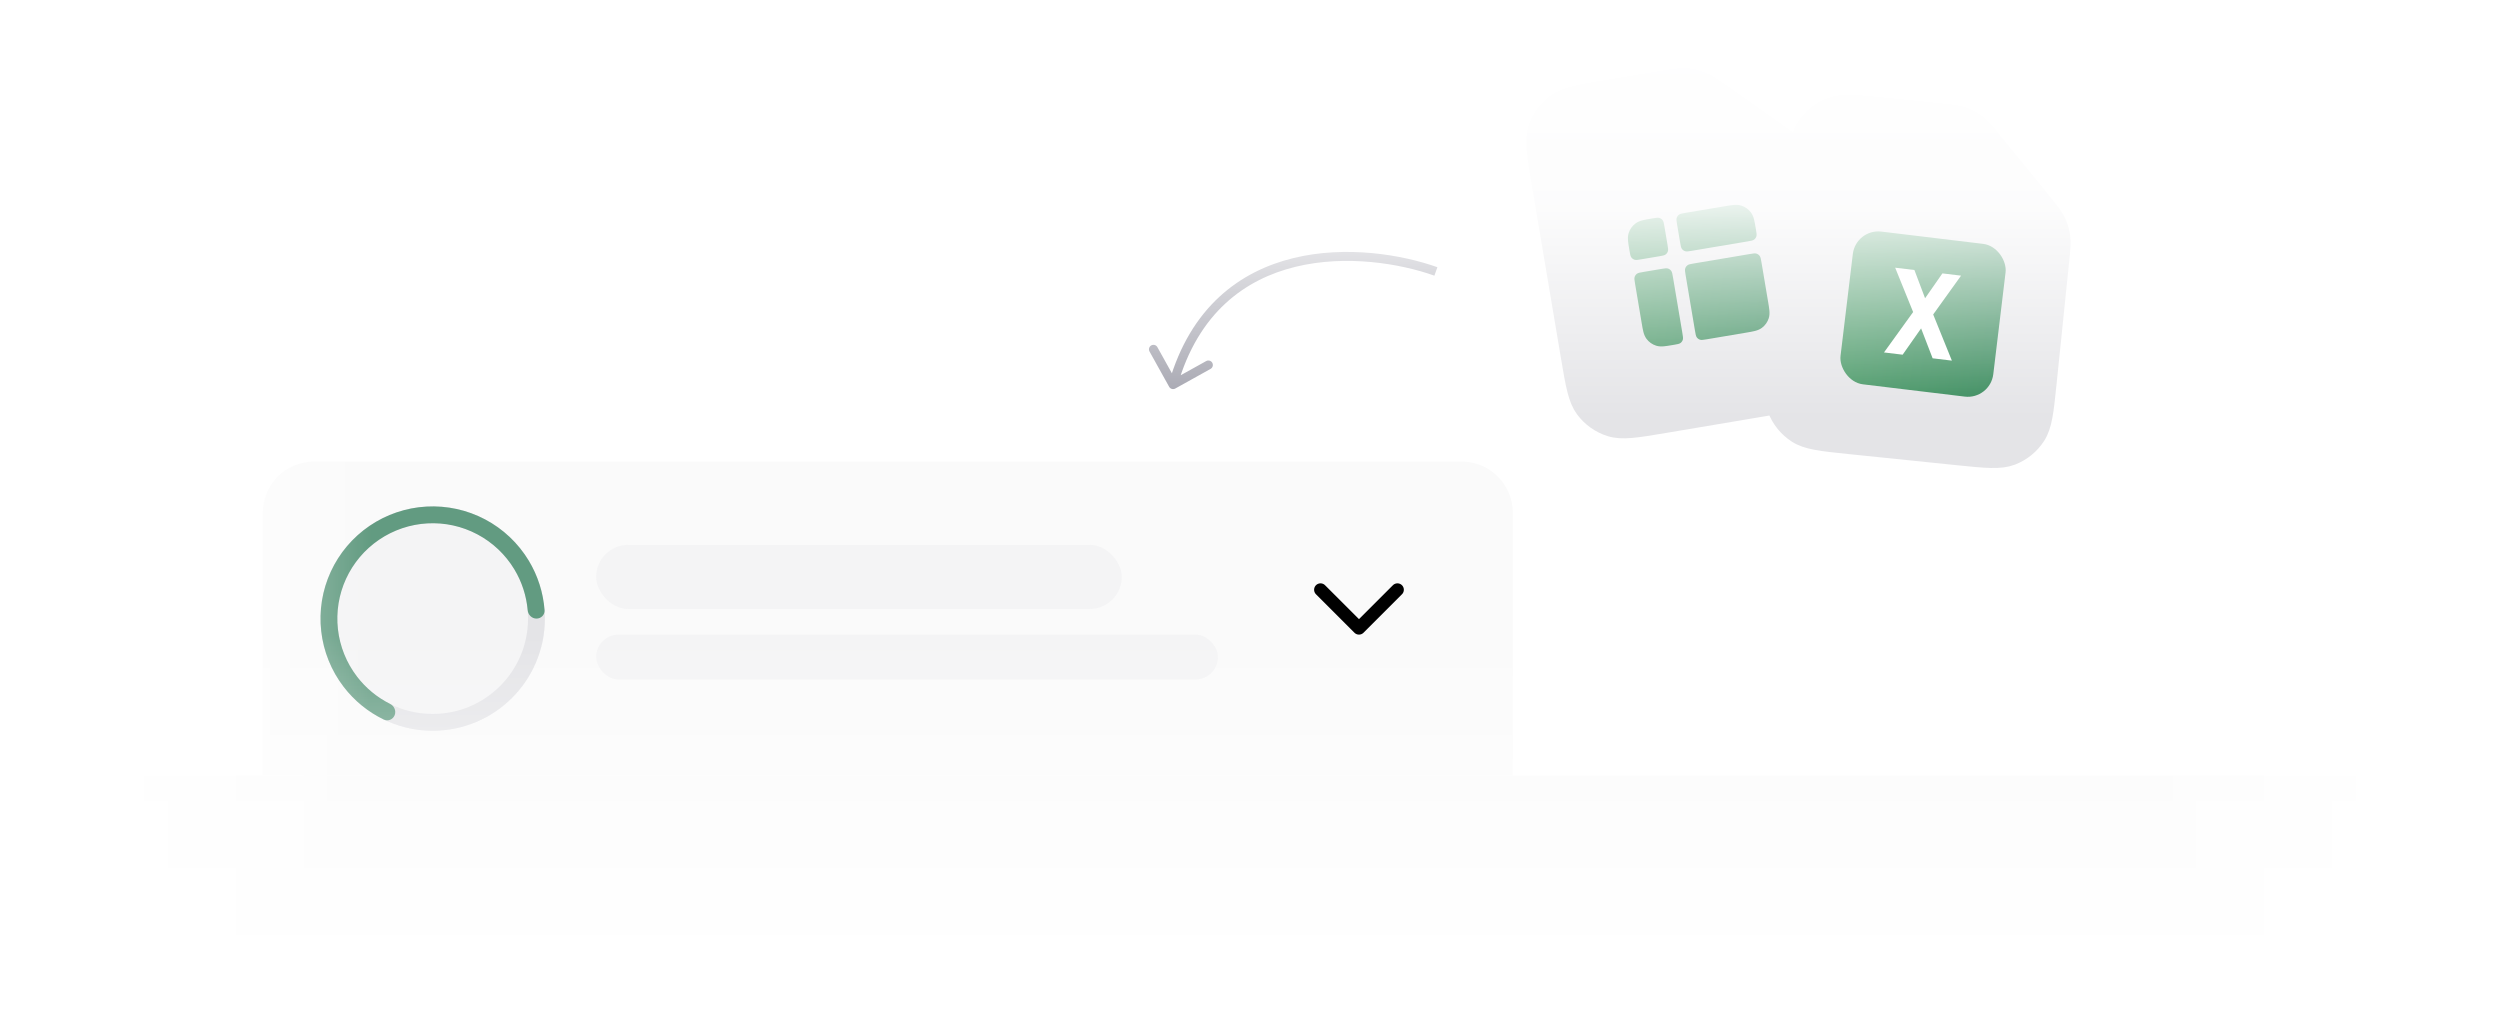 <svg width="390" height="159" viewBox="0 0 390 159" fill="none" xmlns="http://www.w3.org/2000/svg">
<g filter="url(#filter0_d_63_16508)">
<path d="M-12 121H403V146H-12V121Z" fill="#FAFAFA"/>
</g>
<path d="M182.388 60.34C182.576 60.678 183.002 60.8 183.34 60.612L188.846 57.55C189.184 57.362 189.305 56.935 189.118 56.598C188.93 56.26 188.503 56.138 188.166 56.326L183.272 59.048L180.55 54.154C180.362 53.816 179.935 53.695 179.598 53.883C179.26 54.07 179.138 54.497 179.326 54.834L182.388 60.34ZM224.234 41.684C218.704 39.718 209.979 38.25 201.755 40.263C193.478 42.289 185.74 47.841 182.327 59.808L183.673 60.192C186.936 48.751 194.256 43.54 202.088 41.623C209.974 39.693 218.411 41.1 223.766 43.003L224.234 41.684Z" fill="#A0A0AB"/>
<path d="M41 80C41 75.582 44.582 72 49 72H228C232.418 72 236 75.582 236 80V121H41V80Z" fill="#FAFAFA"/>
<circle cx="67.5" cy="96.5" r="17.5" fill="#F4F4F5"/>
<path d="M85 96.5C85 106.165 77.165 114 67.5 114C57.835 114 50 106.165 50 96.5C50 86.835 57.835 79 67.5 79C77.165 79 85 86.835 85 96.5ZM52.625 96.5C52.625 104.715 59.285 111.375 67.5 111.375C75.715 111.375 82.375 104.715 82.375 96.5C82.375 88.285 75.715 81.625 67.5 81.625C59.285 81.625 52.625 88.285 52.625 96.5Z" fill="#E4E4E7"/>
<path d="M83.688 96.5C84.412 96.5 85.005 95.912 84.951 95.189C84.746 92.465 83.906 89.82 82.49 87.47C80.849 84.744 78.494 82.518 75.681 81.03C72.868 79.543 69.703 78.85 66.526 79.027C63.349 79.204 60.28 80.244 57.65 82.035C55.02 83.827 52.928 86.301 51.599 89.192C50.27 92.084 49.755 95.283 50.108 98.445C50.462 101.608 51.671 104.614 53.606 107.14C55.274 109.318 57.427 111.069 59.887 112.257C60.539 112.572 61.304 112.237 61.57 111.562C61.835 110.888 61.5 110.131 60.852 109.807C58.835 108.799 57.068 107.343 55.69 105.544C54.046 103.397 53.018 100.841 52.717 98.153C52.416 95.465 52.855 92.746 53.984 90.288C55.114 87.831 56.892 85.728 59.127 84.205C61.363 82.683 63.971 81.799 66.672 81.648C69.373 81.498 72.063 82.086 74.454 83.351C76.845 84.615 78.846 86.508 80.242 88.825C81.411 90.766 82.118 92.943 82.317 95.189C82.381 95.911 82.963 96.5 83.688 96.5Z" fill="#629B81"/>
<rect x="93" y="85" width="82" height="10" rx="5" fill="#F4F4F5"/>
<rect x="93" y="99" width="97" height="7" rx="3.5" fill="#F4F4F5"/>
<path d="M206 92L212 98L218 92" stroke="black" stroke-width="2" stroke-linecap="round" stroke-linejoin="round"/>
<g style="mix-blend-mode:multiply">
<rect x="225" y="10.947" width="65.89" height="67.053" rx="28" transform="rotate(-9.565 225 10.947)" fill="white"/>
<g clip-path="url(#clip0_63_16508)">
<rect width="63.486" height="63.486" transform="translate(227 12.548) rotate(-9.565)" fill="white"/>
<path d="M240.422 28.527C239.684 24.145 239.315 21.953 239.885 20.136C240.388 18.537 241.383 17.138 242.729 16.14C244.259 15.005 246.45 14.636 250.833 13.897L259.211 12.485C261.125 12.163 262.082 12.002 263.019 12.066C263.85 12.123 264.666 12.311 265.439 12.622C266.31 12.973 267.101 13.535 268.682 14.661L278.4 21.576C279.981 22.701 280.772 23.264 281.389 23.972C281.936 24.6 282.381 25.31 282.707 26.076C283.075 26.94 283.236 27.897 283.559 29.811L286.729 48.623C287.467 53.005 287.836 55.197 287.266 57.014C286.763 58.613 285.768 60.012 284.422 61.011C282.892 62.145 280.7 62.515 276.318 63.253L259.624 66.066C255.241 66.805 253.05 67.174 251.232 66.603C249.633 66.101 248.234 65.106 247.236 63.76C246.101 62.229 245.732 60.038 244.993 55.655L240.422 28.527Z" fill="#E4E4E7"/>
<path d="M264.515 12.314L266.331 23.089C266.577 24.55 266.7 25.28 267.079 25.79C267.411 26.239 267.878 26.571 268.411 26.738C269.016 26.928 269.747 26.805 271.208 26.559L281.982 24.744M283.559 29.811L286.729 48.623C287.467 53.005 287.836 55.197 287.266 57.014C286.763 58.613 285.768 60.012 284.422 61.011C282.892 62.145 280.7 62.515 276.318 63.253L259.624 66.066C255.241 66.805 253.05 67.174 251.232 66.603C249.633 66.101 248.234 65.106 247.236 63.76C246.101 62.229 245.732 60.038 244.993 55.655L240.422 28.527C239.684 24.145 239.315 21.953 239.885 20.136C240.388 18.537 241.383 17.138 242.729 16.14C244.259 15.005 246.45 14.636 250.833 13.897L259.211 12.485C261.125 12.163 262.082 12.002 263.019 12.066C263.85 12.123 264.666 12.311 265.439 12.622C266.31 12.973 267.101 13.535 268.682 14.661L278.4 21.576C279.981 22.701 280.772 23.264 281.389 23.972C281.936 24.6 282.381 25.31 282.707 26.076C283.075 26.94 283.236 27.897 283.559 29.811Z" stroke="#E4E4E7" stroke-width="3" stroke-linecap="round" stroke-linejoin="round"/>
<path d="M259.659 35.38C259.566 34.828 259.519 34.552 259.376 34.359C259.251 34.189 259.074 34.064 258.873 34.001C258.644 33.929 258.368 33.975 257.815 34.068L257.58 34.108C257.06 34.195 256.612 34.271 256.248 34.363C255.863 34.461 255.487 34.596 255.146 34.849C254.637 35.227 254.261 35.755 254.071 36.36C253.944 36.765 253.939 37.165 253.973 37.56C254.005 37.934 254.08 38.383 254.168 38.903L254.207 39.138C254.3 39.69 254.347 39.966 254.49 40.159C254.616 40.329 254.792 40.454 254.993 40.517C255.222 40.589 255.499 40.543 256.051 40.45L258.812 39.985C259.364 39.892 259.64 39.845 259.833 39.702C260.003 39.576 260.128 39.4 260.192 39.199C260.264 38.97 260.217 38.694 260.124 38.141L259.659 35.38Z" fill="url(#paint0_linear_63_16508)"/>
<path d="M256.383 42.422C255.831 42.515 255.555 42.562 255.362 42.705C255.192 42.83 255.067 43.007 255.003 43.208C254.931 43.437 254.978 43.713 255.071 44.266L256.107 50.417C256.195 50.937 256.27 51.386 256.362 51.75C256.46 52.135 256.596 52.51 256.849 52.852C257.226 53.36 257.755 53.737 258.359 53.927C258.764 54.054 259.164 54.059 259.559 54.025C259.934 53.993 260.382 53.917 260.902 53.83L261.137 53.79C261.689 53.697 261.965 53.651 262.158 53.508C262.328 53.382 262.453 53.206 262.517 53.004C262.589 52.775 262.542 52.499 262.449 51.947L260.988 43.269C260.895 42.717 260.848 42.441 260.705 42.248C260.579 42.078 260.403 41.953 260.202 41.889C259.973 41.818 259.696 41.864 259.144 41.957L256.383 42.422Z" fill="url(#paint1_linear_63_16508)"/>
<path d="M264.421 51.615C264.514 52.167 264.561 52.443 264.704 52.636C264.83 52.806 265.006 52.931 265.207 52.994C265.436 53.066 265.713 53.02 266.265 52.927L272.417 51.891C272.937 51.803 273.385 51.728 273.749 51.635C274.134 51.538 274.51 51.402 274.851 51.149C275.36 50.772 275.736 50.243 275.926 49.639C276.053 49.233 276.058 48.834 276.024 48.438C275.992 48.064 275.917 47.616 275.829 47.096L274.793 40.944C274.7 40.392 274.654 40.115 274.511 39.923C274.385 39.753 274.209 39.628 274.007 39.564C273.778 39.492 273.502 39.539 272.95 39.632L264.272 41.093C263.72 41.186 263.443 41.233 263.251 41.376C263.081 41.502 262.956 41.678 262.892 41.879C262.82 42.108 262.867 42.385 262.96 42.937L264.421 51.615Z" fill="url(#paint2_linear_63_16508)"/>
<path d="M273.93 35.816C274.023 36.368 274.069 36.645 273.997 36.874C273.934 37.075 273.808 37.251 273.639 37.377C273.446 37.52 273.17 37.567 272.618 37.66L263.94 39.121C263.387 39.214 263.111 39.261 262.882 39.189C262.681 39.125 262.505 39 262.379 38.83C262.236 38.638 262.189 38.361 262.096 37.809L261.631 35.048C261.538 34.496 261.492 34.22 261.564 33.99C261.627 33.789 261.752 33.613 261.922 33.487C262.115 33.344 262.391 33.297 262.943 33.205L269.095 32.168C269.615 32.081 270.063 32.005 270.438 31.973C270.833 31.939 271.233 31.944 271.638 32.072C272.242 32.262 272.771 32.638 273.148 33.147C273.401 33.488 273.537 33.864 273.635 34.248C273.727 34.613 273.802 35.061 273.89 35.581L273.93 35.816Z" fill="url(#paint3_linear_63_16508)"/>
</g>
</g>
<g style="mix-blend-mode:multiply">
<g clip-path="url(#clip1_63_16508)">
<path d="M280.048 28.05C280.503 23.629 280.73 21.419 281.764 19.819C282.674 18.411 284.006 17.328 285.569 16.724C287.346 16.037 289.557 16.265 293.978 16.72L302.429 17.589C304.36 17.788 305.325 17.887 306.212 18.199C306.997 18.475 307.734 18.873 308.396 19.379C309.142 19.949 309.755 20.702 310.98 22.208L318.506 31.46C319.73 32.966 320.343 33.719 320.749 34.566C321.109 35.317 321.349 36.12 321.459 36.945C321.584 37.876 321.485 38.841 321.286 40.772L319.333 59.749C318.878 64.17 318.651 66.38 317.616 67.98C316.707 69.388 315.375 70.471 313.812 71.075C312.034 71.762 309.824 71.534 305.403 71.079L288.562 69.346C284.141 68.891 281.931 68.664 280.331 67.63C278.923 66.72 277.84 65.388 277.236 63.825C276.549 62.048 276.777 59.837 277.232 55.416L280.048 28.05Z" fill="#E4E4E7"/>
<path d="M307.588 18.837L306.47 29.706C306.318 31.179 306.242 31.916 306.471 32.509C306.672 33.03 307.033 33.474 307.502 33.777C308.036 34.121 308.773 34.197 310.246 34.349L321.115 35.468M321.286 40.772L319.333 59.749C318.878 64.17 318.651 66.38 317.616 67.98C316.707 69.388 315.375 70.471 313.812 71.075C312.034 71.762 309.824 71.534 305.403 71.079L288.562 69.346C284.141 68.891 281.931 68.664 280.331 67.63C278.923 66.72 277.84 65.388 277.236 63.825C276.549 62.048 276.777 59.837 277.232 55.416L280.048 28.05C280.503 23.629 280.73 21.419 281.764 19.819C282.674 18.411 284.006 17.328 285.569 16.724C287.346 16.037 289.557 16.265 293.978 16.72L302.429 17.589C304.36 17.788 305.325 17.887 306.212 18.199C306.997 18.475 307.734 18.873 308.396 19.379C309.142 19.949 309.755 20.702 310.98 22.208L318.506 31.46C319.73 32.966 320.343 33.719 320.749 34.566C321.109 35.317 321.349 36.12 321.459 36.945C321.584 37.876 321.485 38.841 321.286 40.772Z" stroke="#E4E4E7" stroke-width="3" stroke-linecap="round" stroke-linejoin="round"/>
<g clip-path="url(#clip2_63_16508)">
<rect x="289.52" y="35.648" width="24" height="24" rx="4" transform="rotate(6.88 289.52 35.648)" fill="url(#paint4_linear_63_16508)"/>
<path d="M304.493 56.257L301.577 49.056L305.926 43L303.015 42.649L300.313 46.525L298.648 42.122L295.646 41.76L298.448 48.678L293.903 54.98L296.814 55.331L299.691 51.227L301.49 55.895L304.493 56.257Z" fill="white"/>
</g>
</g>
</g>
<rect y="99" width="390" height="52" fill="url(#paint5_linear_63_16508)"/>
<rect x="58" y="23" width="136" height="58" transform="rotate(90 58 23)" fill="url(#paint6_linear_63_16508)"/>
<rect x="332" y="159" width="136" height="58" transform="rotate(-90 332 159)" fill="url(#paint7_linear_63_16508)"/>
<rect x="9" y="6" width="374" height="59" fill="url(#paint8_linear_63_16508)"/>
<defs>
<filter id="filter0_d_63_16508" x="-18" y="115" width="427" height="37" filterUnits="userSpaceOnUse" color-interpolation-filters="sRGB">
<feFlood flood-opacity="0" result="BackgroundImageFix"/>
<feColorMatrix in="SourceAlpha" type="matrix" values="0 0 0 0 0 0 0 0 0 0 0 0 0 0 0 0 0 0 127 0" result="hardAlpha"/>
<feOffset/>
<feGaussianBlur stdDeviation="3"/>
<feComposite in2="hardAlpha" operator="out"/>
<feColorMatrix type="matrix" values="0 0 0 0 0 0 0 0 0 0 0 0 0 0 0 0 0 0 0.14 0"/>
<feBlend mode="normal" in2="BackgroundImageFix" result="effect1_dropShadow_63_16508"/>
<feBlend mode="normal" in="SourceGraphic" in2="effect1_dropShadow_63_16508" result="shape"/>
</filter>
<linearGradient id="paint0_linear_63_16508" x1="275.441" y1="44.79" x2="251.515" y2="41.214" gradientUnits="userSpaceOnUse">
<stop stop-color="#358859"/>
<stop offset="0.932" stop-color="#479764"/>
</linearGradient>
<linearGradient id="paint1_linear_63_16508" x1="275.441" y1="44.79" x2="251.515" y2="41.214" gradientUnits="userSpaceOnUse">
<stop stop-color="#358859"/>
<stop offset="0.932" stop-color="#479764"/>
</linearGradient>
<linearGradient id="paint2_linear_63_16508" x1="275.441" y1="44.79" x2="251.515" y2="41.214" gradientUnits="userSpaceOnUse">
<stop stop-color="#358859"/>
<stop offset="0.932" stop-color="#479764"/>
</linearGradient>
<linearGradient id="paint3_linear_63_16508" x1="275.441" y1="44.79" x2="251.515" y2="41.214" gradientUnits="userSpaceOnUse">
<stop stop-color="#358859"/>
<stop offset="0.932" stop-color="#479764"/>
</linearGradient>
<linearGradient id="paint4_linear_63_16508" x1="289.52" y1="47.648" x2="313.52" y2="47.648" gradientUnits="userSpaceOnUse">
<stop stop-color="#469764"/>
<stop offset="1" stop-color="#348758"/>
</linearGradient>
<linearGradient id="paint5_linear_63_16508" x1="195" y1="99" x2="195" y2="151" gradientUnits="userSpaceOnUse">
<stop stop-color="white" stop-opacity="0"/>
<stop offset="1" stop-color="white"/>
</linearGradient>
<linearGradient id="paint6_linear_63_16508" x1="126" y1="23" x2="126" y2="81" gradientUnits="userSpaceOnUse">
<stop stop-color="white" stop-opacity="0"/>
<stop offset="0.606" stop-color="white" stop-opacity="0.83"/>
<stop offset="1" stop-color="white"/>
</linearGradient>
<linearGradient id="paint7_linear_63_16508" x1="400" y1="159" x2="400" y2="217" gradientUnits="userSpaceOnUse">
<stop stop-color="white" stop-opacity="0"/>
<stop offset="0.606" stop-color="white" stop-opacity="0.83"/>
<stop offset="1" stop-color="white"/>
</linearGradient>
<linearGradient id="paint8_linear_63_16508" x1="196" y1="6" x2="196" y2="65" gradientUnits="userSpaceOnUse">
<stop stop-color="white"/>
<stop offset="0.439" stop-color="white" stop-opacity="0.9"/>
<stop offset="1" stop-color="white" stop-opacity="0"/>
</linearGradient>
<clipPath id="clip0_63_16508">
<rect width="63.486" height="63.486" fill="white" transform="translate(227 12.548) rotate(-9.565)"/>
</clipPath>
<clipPath id="clip1_63_16508">
<rect width="63.486" height="63.486" fill="white" transform="translate(271.363 9.074) rotate(5.876)"/>
</clipPath>
<clipPath id="clip2_63_16508">
<rect width="24" height="24" fill="white" transform="translate(289.52 35.648) rotate(6.88)"/>
</clipPath>
</defs>
</svg>
